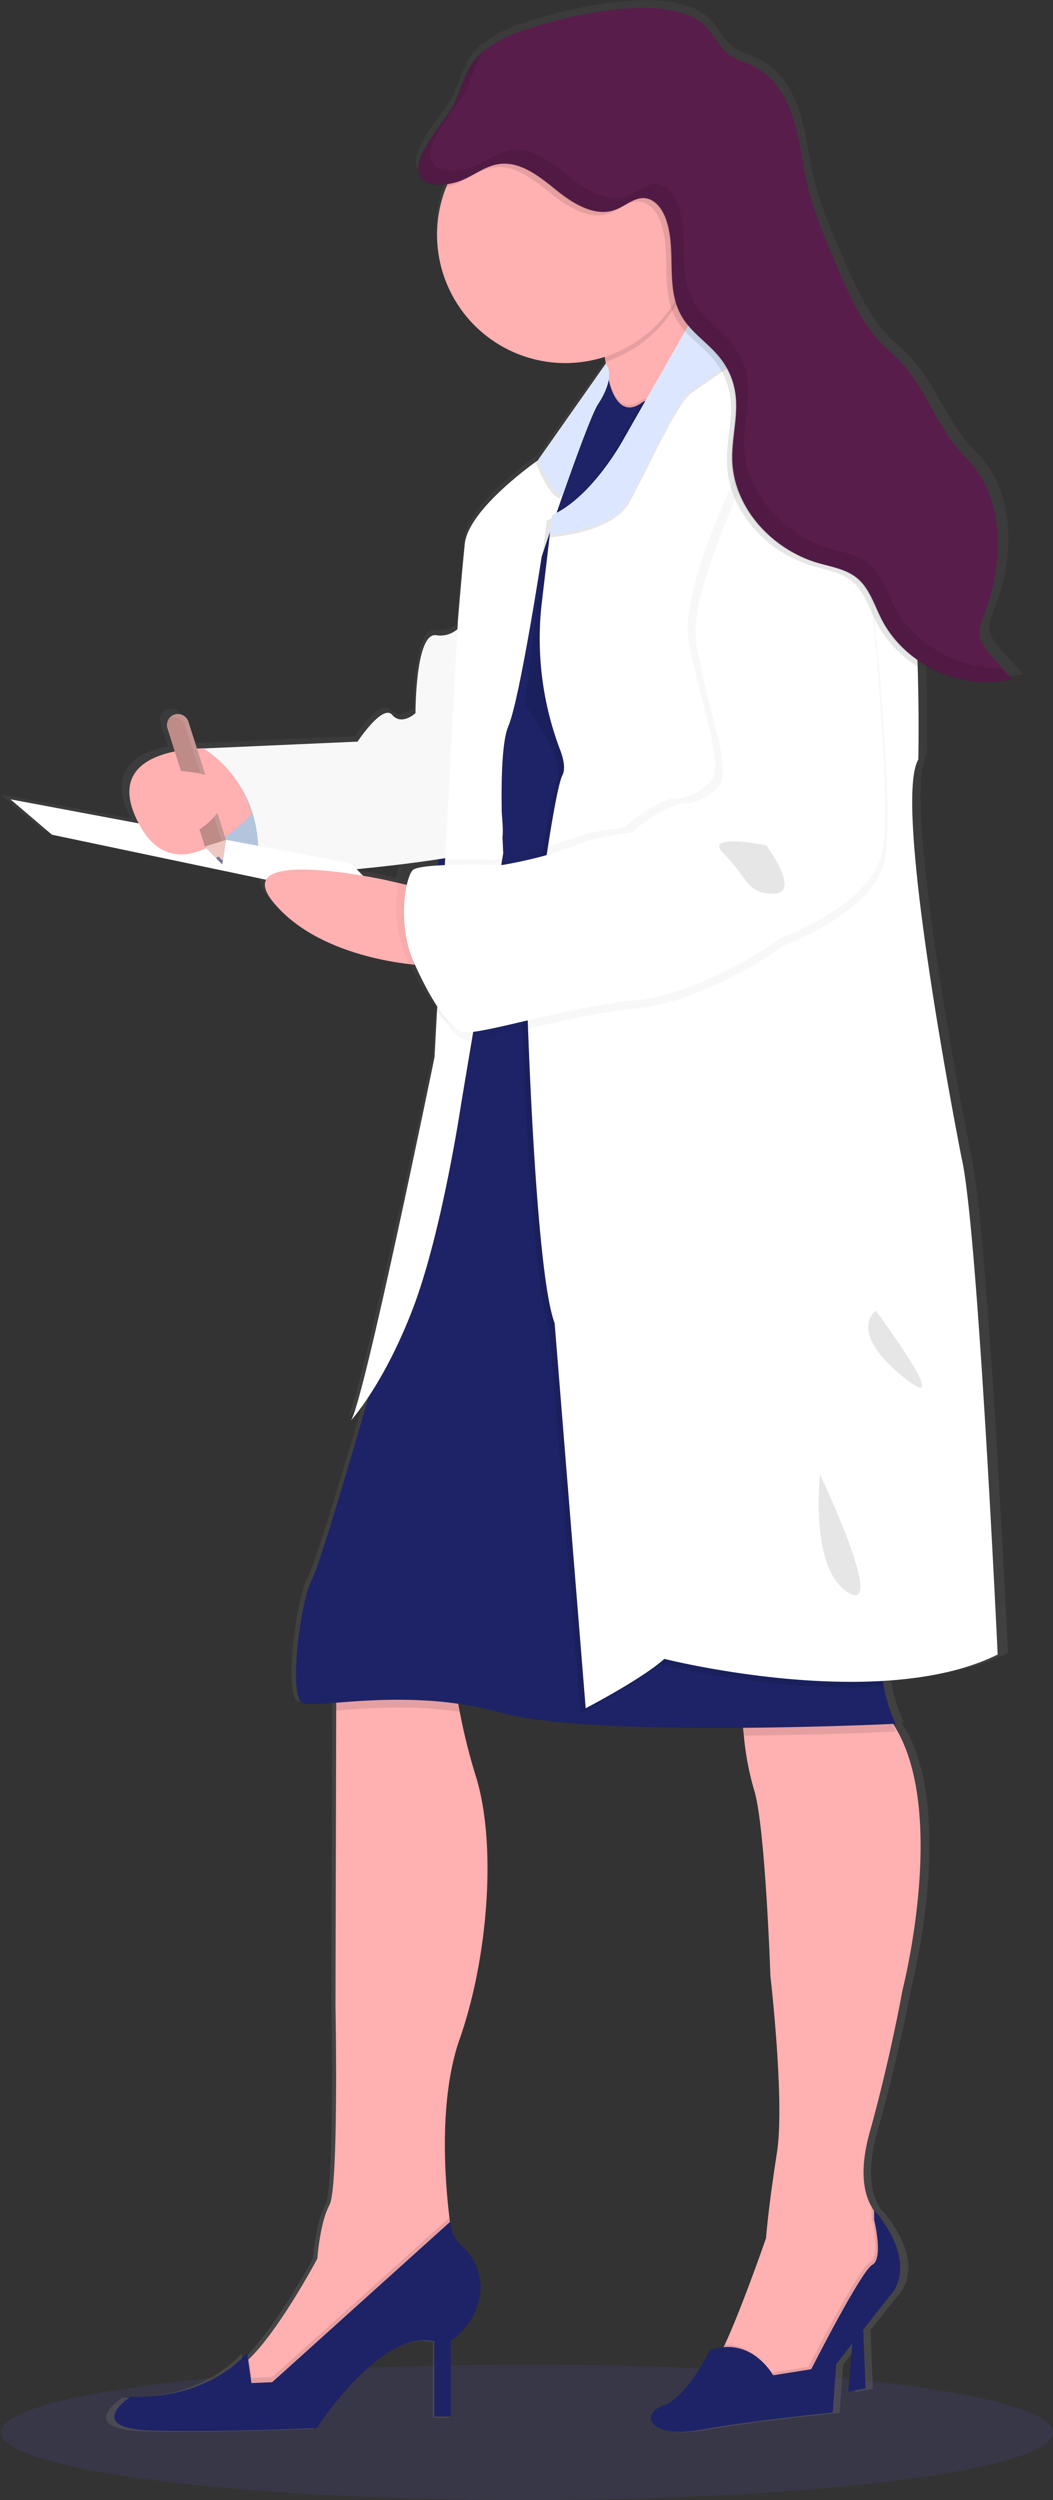 <svg id="b098510b-f452-4b85-993b-a1bbfe267c61" xmlns="http://www.w3.org/2000/svg" xmlns:xlink="http://www.w3.org/1999/xlink" viewBox="0 0 320.06 759.58"><rect x="0" y="0" width="320.06" height="759.58" fill="#333333" stroke="none"/><defs><style>.cls-1{fill:#6c63ff;}.cls-1,.cls-12,.cls-5{opacity:0.1;}.cls-1,.cls-12,.cls-5,.cls-8{isolation:isolate;}.cls-2{fill:url(#linear-gradient);}.cls-3{fill:#1d2366;}.cls-4{fill:#ffb0b1;}.cls-6{fill:#c7daf5;}.cls-12,.cls-7{fill:#fff;}.cls-8{opacity:0.03;}.cls-9{fill:#dce7ff;}.cls-10{fill:#591d4b;}.cls-11{fill:#be8b87;}.cls-13{fill:#efc8c4;}.cls-14{fill:#727a9c;}</style><linearGradient id="linear-gradient" x1="593.12" y1="-26.63" x2="593.12" y2="712.37" gradientTransform="matrix(1, 0, 0, -1, -47.24, 725.37)" gradientUnits="userSpaceOnUse"><stop offset="0" stop-color="gray" stop-opacity="0.25"/><stop offset="0.54" stop-color="gray" stop-opacity="0.12"/><stop offset="1" stop-color="gray" stop-opacity="0.1"/></linearGradient></defs><ellipse class="cls-1" cx="160.18" cy="739.01" rx="159.88" ry="20.58"/><rect class="cls-1" x="143.55" y="192.68" width="37.4" height="37.4"/><rect class="cls-1" x="143.55" y="284.92" width="37.4" height="37.4"/><rect class="cls-1" x="143.55" y="377.15" width="37.4" height="37.4"/><rect class="cls-1" x="143.55" y="469.39" width="37.4" height="37.4"/><path class="cls-2" d="M685.53,363.63s-21.71-108-13.4-121.45c0,0,.31-12.49-.19-28.41v-1.83a39.65,39.65,0,0,0,4.56,2.63,36.94,36.94,0,0,0,24.85,3.21l-6.57-7.33c-1.58-1.74-3.23-3.64-3.57-5.95s.61-4.38,1.42-6.44c6.25-15.78,6.58-35.63-5.45-47.67C677,140.27,674.54,127.2,663.51,118c-8.06-6.77-12.49-16.7-16.68-26.3-3.53-8.11-7.1-16.29-9.12-24.89-1.58-6.72-2.21-13.67-4.38-20.23s-6.23-12.94-12.58-15.87c-2.26-1-4.78-1.63-6.84-3-2.71-1.83-4.34-4.8-6.3-7.41-10-13.15-43.29-5.4-59.06-.06a33,33,0,0,0-11.68,6.47l.14-.24c.12-.2.27-.39.4-.59A20.57,20.57,0,0,0,533,30.75c-2.3,3.64-3.26,7.89-5.18,11.83-2.31,4.67-15.19,17.7-9.65,23a4.88,4.88,0,0,0,1.31.84,11.49,11.49,0,0,0,6.58.66l-.24.56A38.37,38.37,0,0,0,523,82.17c0,21.61,17.82,39.12,39.81,39.12A40,40,0,0,0,575,119.41c.09.5.17,1,.27,1.5a3.82,3.82,0,0,0,.09.59h0l-.7,1a.94.94,0,0,0-.12-.18l-20.64,28.85c-3.16,2.23-21.33,15.37-22.35,25.24-1.08,10.79-2.16,23.43-2.16,23.43l-.15,2.71a8.12,8.12,0,0,1-6.57,1.77c-6.44-1.05-6.44,23.67-6.44,23.67s-4.29,3.94-7.24.53-10.72,8.16-10.72,8.16l-48.79,2.1h0l-1.11.07-2.63-8.14a3.42,3.42,0,0,0-4.3-2.19,4,4,0,0,0-.6.24l-.18.11-.34.24-.17.15a3.57,3.57,0,0,0-.27.28l-.15.18-.08.08h0a3.34,3.34,0,0,0-.48,2.95l2.27,7c-9.42,1.89-19,7.23-11.19,21.93l-39.79-7.35,12.87,10.81,66.45,13.72c-.88,1.57-.3,3.86,2.45,7.08,11.83,13.9,33.4,17.68,42.08,18.65A74.57,74.57,0,0,0,522.8,319l-.75,13.85s-22,105.53-26,110.88a62.68,62.68,0,0,0,5.56-7.32c-6.38,21.68-15.29,51.36-17.64,55.8-3.76,7.1-7.24,35.83-3,37.67,1.31.57,5.07.29,10.44-.11v2.38l-.24,90.18s1.08,55.32-1.88,60.59-3.75,16.34-3.75,16.34-11.83,21.81-21.21,30.58a.91.91,0,0,1-.21.18l-.29-2s-11.27,14.23-36.2,13.43c0,0-15,9.75,7.25,10.28s50.66-.79,50.66-.79,19.84-30.24,36.46-26.3v22.92h5.09V724.24a20.85,20.85,0,0,0,9.06-13.72,16.66,16.66,0,0,0-5.94-15.42,9.88,9.88,0,0,1-3.25-7.21l-.18.16c0-.46-.12-.93-.17-1.42-1.46-11.83-3.29-36.25,3.17-54.32,8.84-24.77,11.53-59.27,5.08-79.81a184.32,184.32,0,0,1-5.11-20c-.16-.86-.3-1.67-.44-2.43a103.38,103.38,0,0,1,13.06,2.62c14.93,4.12,47.57,4.88,75.45,4.66.07.76.14,1.56.24,2.37a85.35,85.35,0,0,0,3.1,16.46c3.5,10.52,5.1,56.89,5.1,56.89s4.51,38.14,2,53.65c-1.31,8.63-2.63,17.29-3.38,26v.17s-7.39,21-12.79,32.46c-.13.29-.28.58-.41.86a17,17,0,0,0-4.22.93S600.33,741.6,593.11,744s-4.83,10.27,11.52,7.37,41-5.26,41-5.26l1.07-14.75,5-6.28-1.32,14.71,5.36-1-.71-17.9,8.21-10.28s9.93-8.84-4.82-26.22v.38c-.16-.25-.3-.51-.48-.76v-.08c-2.44-3.79-4.39-10.85-.82-23.38,6.44-22.64,10.19-43.19,10.19-43.19s14.38-55.06-2.91-81.1h.76a44,44,0,0,1-3.72-11.58c-.09-.47-.16-1-.23-1.45,12.79-.74,25.35-3.06,35.59-8C696.8,515.08,690.63,384.43,685.53,363.63ZM523.1,272.5v.27l-2.63.13Zm-9,1.25a2.94,2.94,0,0,0-1.18.57,11.64,11.64,0,0,0-2.06,5.4l-4.11-.92s-2.88-.62-7-1.31l-2-2C503.14,275.07,508.74,274.41,514.08,273.75Z" transform="translate(-390.42 -13)"/><polygon class="cls-3" points="259.4 708.03 257.84 726.66 263.08 725.61 262.29 705.4 259.4 708.03"/><path class="cls-4" d="M530.12,632.56c-6.32,18-4.53,42.33-3.11,54.13.52,4.37,1,7,1,7s-9.45,21.53-10.24,22.35S490,733.39,490,733.39l-18.89,11s-19.17-8.4-10-11.3a13.82,13.82,0,0,0,5-3.38c9.2-8.74,20.76-30.47,20.76-30.47s.79-11,3.68-16.28,1.84-60.38,1.84-60.38l.22-89.88V521l36,.26a80.11,80.11,0,0,0,1.55,11.84,179.84,179.84,0,0,0,5,19.93C541.41,573.55,538.78,607.88,530.12,632.56Z" transform="translate(-390.42 -13)"/><path class="cls-5" d="M528,693.72s-9.45,21.53-10.24,22.35S490,733.39,490,733.39l-18.89,11s-19.17-8.4-10-11.3a13.82,13.82,0,0,0,5-3.38l.81,5.75,6.3-.26,53.91-48.51C527.53,691.06,528,693.72,528,693.72Z" transform="translate(-390.42 -13)"/><path class="cls-3" d="M527.36,687.94l-54.21,48.84-6.3.26-1.31-9.2s-11,14.17-35.5,13.38c0,0-14.71,9.72,7.08,10.25s49.61-.79,49.61-.79,19.44-30.24,35.7-26.3v22.84h5V724.17a20.78,20.78,0,0,0,8.86-13.68,16.73,16.73,0,0,0-5.8-15.35A9.92,9.92,0,0,1,527.36,687.94Z" transform="translate(-390.42 -13)"/><path class="cls-4" d="M654.82,660.65c-3.5,12.49-1.6,19.52.8,23.3V684a43,43,0,0,1,6.28,15.34l.21,1.18-24.66,36-13.39,5.26s-21.52-7.35-17.59-9.46c1-.51,2.52-3.25,4.28-7,5.26-11.37,12.52-32.36,12.52-32.36v-.17c.76-8.67,2-17.3,3.32-25.9,2.4-15.48-2-53.47-2-53.47s-1.57-46.19-5-56.7a86.51,86.51,0,0,1-3.07-16.35c-.71-6.58-.86-12-.86-12s14.17-19.73,40.15,1.57a28.64,28.64,0,0,1,5.43,5.89c17.95,25.54,3.5,81.79,3.5,81.79S661.11,638.07,654.82,660.65Z" transform="translate(-390.42 -13)"/><path class="cls-5" d="M662.15,700.55l-24.66,36-13.39,5.26s-21.52-7.35-17.59-9.46c1-.51,2.52-3.25,4.28-7,9.12-.08,13.84,8.6,13.84,8.6l11.54-1.84s15.23-29.93,18.65-31.76.52-13.66.52-13.66v-3a4.09,4.09,0,0,0,.28.33V684a43,43,0,0,1,6.28,15.34Z" transform="translate(-390.42 -13)"/><path class="cls-3" d="M625.41,734.68s-6.57-12.08-19.17-7.62c0,0-7.08,14.47-14.17,16.81s-4.72,10.23,11.29,7.35S643.52,746,643.52,746l1.05-14.72,16.28-20.73s9.7-8.8-4.73-26.12v3s2.89,11.83-.53,13.66S637,732.83,637,732.83Z" transform="translate(-390.42 -13)"/><path class="cls-5" d="M528.55,521.26a80,80,0,0,0,1.55,11.83c-14.81-2.17-28.55-1.09-37.56-.38V521Z" transform="translate(-390.42 -13)"/><path class="cls-5" d="M662.69,539.1s-21,1-46.12,1.23c-.71-6.57-.87-12-.87-12s14.17-19.72,40.15,1.58a28.39,28.39,0,0,1,5.43,5.89A32.88,32.88,0,0,0,662.69,539.1Z" transform="translate(-390.42 -13)"/><path class="cls-3" d="M662.69,536.73s-92.15,4.46-120.23-3.42-55.92-1-60.12-2.88-.79-30.45,2.89-37.54,23.88-78.76,23.88-78.76l19.44-101.32L549,307.16l1.45-.4,35.67-9.84,26.14-7.22s52,202.93,47.52,217.89A38.27,38.27,0,0,0,659,525.2,44.12,44.12,0,0,0,662.69,536.73Z" transform="translate(-390.42 -13)"/><path class="cls-6" d="M460.8,243.51s-18.4,19.72-4.47,30.72,23.11,1,23.11,1Z" transform="translate(-390.42 -13)"/><path class="cls-5" d="M460.8,243.51s-18.4,19.72-4.47,30.72,23.11,1,23.11,1Z" transform="translate(-390.42 -13)"/><path class="cls-4" d="M609.53,113.84s-2.16,2-5.4,5.07c-4.63,4.33-11.48,10.65-17.56,16-8.41,7.33-15.36,12.7-12.87,8.11s2-12.58.78-20.06c-.1-.5-.18-1-.27-1.49a137.83,137.83,0,0,0-4.06-16.25s13.6-17.57,21.12-24.49c2.8-2.63,4.76-3.71,4.88-1.89.13,2.46,2,7.89,4.26,13.65a5,5,0,0,0,.21.54c1.52,4,3.24,8,4.76,11.49C607.69,109.84,609.53,113.84,609.53,113.84Z" transform="translate(-390.42 -13)"/><path class="cls-5" d="M600.62,93a39,39,0,0,1-26.14,29.93,137,137,0,0,0-4.33-17.74s25.6-33.07,26-26.38C596.24,81.33,598.24,87,600.62,93Z" transform="translate(-390.42 -13)"/><path class="cls-5" d="M571.92,131.75l3.32-4.67s2.19,13.38,10.27,7.48S594,179,594,179l-8.67,129.56L522.7,304.8l1.77-62.6,7.09-31.56,17.53-45.88,10.42-15.16Z" transform="translate(-390.42 -13)"/><path class="cls-3" d="M594,179.79l-7.89,117.15-.83,12.41-34.91-2.09-1.32-.08-26.3-1.58L524.51,243l7.09-31.56,17.52-45.88,10.43-15.16L572,132.47l3.32-4.66s2.19,13.39,10.27,7.49l.17-.12h0C593.61,130.18,594,179.79,594,179.79Z" transform="translate(-390.42 -13)"/><path class="cls-7" d="M532.48,200.46S529.34,207,523,206s-6.29,23.67-6.29,23.67-4.2,3.94-7.09.52-10.52,8.14-10.52,8.14l-47.78,2.11s21.26,9.72,17.09,39.12c0,0,72.19-4.47,74.55-11.3S532.48,200.46,532.48,200.46Z" transform="translate(-390.42 -13)"/><path class="cls-8" d="M532.48,200.46S529.34,207,523,206s-6.29,23.67-6.29,23.67-4.2,3.94-7.09.52-10.52,8.14-10.52,8.14l-47.78,2.11s21.26,9.72,17.09,39.12c0,0,72.19-4.47,74.55-11.3S532.48,200.46,532.48,200.46Z" transform="translate(-390.42 -13)"/><polygon class="cls-7" points="3.19 242.86 15.79 253.61 119.48 275.4 106.63 262.28 3.19 242.86"/><path class="cls-7" d="M572.12,135.89c-1.72,2.63-6.65,16.09-10.77,27.85-3.43,9.79-6.3,18.41-6.3,18.41s-6.69,43.57-10.11,51.45-1.56,38.59-1.56,38.59L530.64,348s-5.78,39.12-14.69,62.49c-8.8,23-18.59,33.78-18.89,34.12C501,439.31,522.5,334.2,522.5,334.2l7.1-132.57s1-12.59,2.09-23.36S554,152.8,554,152.8l20.54-29.21C576.65,126.35,575.26,131.17,572.12,135.89Z" transform="translate(-390.42 -13)"/><path class="cls-4" d="M518.57,306.26s-30.25-1.32-44.89-18.91,33.85-7,33.85-7l12.61,2.89Z" transform="translate(-390.42 -13)"/><path class="cls-5" d="M659.8,507.61a38.23,38.23,0,0,0-.76,17.6c-33,2.34-68.29-6.57-68.29-6.57-6.57,6.05-23.89,15-23.89,15l-9.44-117c-6-15.78-8.4-98.45-8.4-98.45s.54-4.32,1.31-10.81a1.12,1.12,0,0,1,.07-.48c2.35-18.11,7-52.1,9.31-56.69,3.16-6.31-9.7-23.1-9.7-23.1l5.85-49.9.71-6C568.9,165.62,578.35,148,578.35,148l7.26-12.71h0c7.89-5.06,8.3,44.55,8.3,44.55L586,297l26.14-7.22S664.26,492.64,659.8,507.61Z" transform="translate(-390.42 -13)"/><path class="cls-7" d="M693.66,515.69c-36,17.86-101.33,1.32-101.33,1.32-6.57,6-23.89,15-23.89,15L559,415c-6-15.78-8.39-98.45-8.39-98.45s7.6-61.68,10.75-68c.92-1.84.48-4.57-.61-7.52A95.13,95.13,0,0,1,555,197l2.52-21.44.7-6C570.54,164,580,146.39,580,146.39l6.57-11.52,12.1-21.22,5.73-10,1,.88,7.42,6.73,7.89,6.57c10.3,8.68,28.09,24,37.27,33.31,8.07,8.23,10.62,40.25,11.36,64.35.49,15.87.2,28.31.2,28.31-8.14,13.4,13.15,121,13.15,121C687.62,385.52,693.66,515.69,693.66,515.69Z" transform="translate(-390.42 -13)"/><path class="cls-8" d="M624.63,146.13S600,193.11,602.81,211s11,38.06,7.09,42.78a14.53,14.53,0,0,1-11.56,5.78c-3.94.26-14.46,7.61-14.46,8.4s-9.72.79-18.41,4.47-21.53,5.77-21.53,5.77-25-.79-27.31,1.58-4.72,16.53.27,27.82,10.52,19.73,14.7,21.26,30.71-7.35,52.24-9.45,44.89-19.16,44.89-19.16S654.46,291,659,275.54,653.46,175,653.46,175,645.89,135.36,624.63,146.13Z" transform="translate(-390.42 -13)"/><path class="cls-8" d="M621.47,142.19s-24.68,47-21.79,64.83,11,38.07,7.08,42.8a14.46,14.46,0,0,1-11.55,5.77c-3.94.27-14.46,7.62-14.46,8.41s-9.72.79-18.41,4.45-21.53,5.78-21.53,5.78-25-.79-27.29,1.57-4.74,16.55.26,27.83,10.52,19.72,14.7,21.26,30.72-7.35,52.24-9.44,44.89-19.17,44.89-19.17,25.72-9.21,30.18-24.67-5.51-100.55-5.51-100.55S642.73,131.43,621.47,142.19Z" transform="translate(-390.42 -13)"/><path class="cls-7" d="M623.85,143.76s-24.68,47-21.79,64.84,11,38.07,7.09,42.79a14.45,14.45,0,0,1-11.56,5.78c-3.94.27-14.46,7.62-14.46,8.39s-9.71.79-18.41,4.47-21.53,5.77-21.53,5.77-25-.78-27.31,1.58-4.72,16.54.27,27.83,10.52,19.72,14.7,21.26,30.71-7.35,52.24-9.46S628,297.86,628,297.86s25.73-9.21,30.24-24.68-5.44-100.54-5.44-100.54S645.1,133.06,623.85,143.76Z" transform="translate(-390.42 -13)"/><path class="cls-5" d="M623.31,269.81s-19.72-3.95-12.86,2.63,6.83,12.33,15.23,12.07S623.31,269.81,623.31,269.81Z" transform="translate(-390.42 -13)"/><path class="cls-5" d="M656.64,411.26s-8.91,6,8.14,19.95S656.64,411.26,656.64,411.26Z" transform="translate(-390.42 -13)"/><path class="cls-5" d="M639.63,460.88c0,.78-3.16,28.92,8.65,36S639.63,460.88,639.63,460.88Z" transform="translate(-390.42 -13)"/><path class="cls-4" d="M452.15,240.34c-9.52.33-30.08,3.24-19.42,23.13,9.43,17.61,25.27,5.84,34.19-3.09A33.61,33.61,0,0,0,452.15,240.34Z" transform="translate(-390.42 -13)"/><path class="cls-4" d="M467.89,259.29Z" transform="translate(-390.42 -13)"/><path class="cls-4" d="M467,260.22l.39-.4Z" transform="translate(-390.42 -13)"/><path class="cls-5" d="M620.69,118.6c-10.09,6.9-18.56,12.72-20.22,13.93-4.52,3.36-13.15,23-18.71,33.09-4.43,8.08-18.83,10.16-24.26,10.67l.7-6c12.34-5.52,21.8-23.11,21.8-23.11l24.4-42.79,8.4,7.64Z" transform="translate(-390.42 -13)"/><path class="cls-9" d="M620.69,117.81c-10.09,6.9-18.56,12.73-20.22,13.95-4.52,3.34-13.15,23-18.71,33.07-4.43,8.08-18.83,10.16-24.26,10.67l.7-6C570.54,164,580,146.38,580,146.38l24.4-42.79,8.4,7.62S616,113.81,620.69,117.81Z" transform="translate(-390.42 -13)"/><path class="cls-4" d="M601.26,84.3a39,39,0,1,1-16.9-32.12A38.94,38.94,0,0,1,601.26,84.3Z" transform="translate(-390.42 -13)"/><path class="cls-5" d="M669.32,215.46A34.57,34.57,0,0,1,656.74,202c-2.2-4.34-3.66-9.35-7.41-12.43-3.38-2.76-7.89-3.43-12.09-4.67-13.84-4.09-25.43-16.71-25.87-31.12-.21-6.78,1.91-13.56,1-20.28A22.53,22.53,0,0,0,607.93,123a35.88,35.88,0,0,0-3.8-4.09c-1.84-1.73-3.78-3.42-5.46-5.26a20.18,20.18,0,0,1-2.76-3.74,18,18,0,0,1-1.51-3.49c-2.63-8-.24-17.59-3.13-25.73l-.16-.45c-1.09-2.89-3.31-5.78-6.4-6S579,76.57,576,77.72c-6.17,2.39-12.82-1.69-18-5.84s-10.94-8.9-17.48-8c-4.32.62-7.74,3.56-11.73,5.09a17.88,17.88,0,0,1-2.77.8,39,39,0,0,1,74.32,22.67c.06.18.13.35.21.54,1.52,3.94,3.24,8,4.76,11.49l7.42,6.73,7.89,6.57c10.3,8.68,28.09,24,37.27,33.31C666,159.36,668.56,191.36,669.32,215.46Z" transform="translate(-390.42 -13)"/><path class="cls-10" d="M528.4,45c1.88-3.82,2.82-8.11,5.06-11.74,3.3-5.26,9.06-8.62,15-10.66,15.45-5.33,48.1-13.06,57.86,0,1.92,2.63,3.51,5.55,6.16,7.36,2,1.38,4.47,2,6.7,3,6.22,2.92,10.19,9.28,12.3,15.78s2.75,13.46,4.3,20.16c2,8.58,5.47,16.72,8.94,24.81,4.09,9.55,8.43,19.45,16.32,26.19,10.77,9.21,13.15,22.24,23.14,32.34,11.84,12,11.46,31.78,5.36,47.49-.81,2.06-1.71,4.22-1.4,6.42s2,4.19,3.49,5.94l6.47,7.3c-15.31,3.69-32.63-4.3-39.75-18.33-2.2-4.34-3.66-9.34-7.42-12.43-3.37-2.76-7.89-3.42-12.08-4.65C625,179.84,613.4,167.21,613,152.8c-.21-6.77,1.91-13.55.95-20.25A22.22,22.22,0,0,0,609.5,122c-3.61-4.72-9.07-7.89-12-13.15-5-8.8-1.2-20.22-4.79-29.66-1.1-2.9-3.31-5.79-6.4-6s-5.74,2.34-8.69,3.48c-6.16,2.39-12.81-1.67-18-5.84s-10.94-8.9-17.49-8c-4.33.61-7.73,3.55-11.72,5.09-2.94,1.13-8.91,2.15-11.49-.34C513.52,62.62,526.13,49.64,528.4,45Z" transform="translate(-390.42 -13)"/><path class="cls-5" d="M662,196.69c-2.21-4.34-3.65-9.34-7.41-12.41-3.37-2.77-7.89-3.44-12.1-4.67-13.82-4.09-25.42-16.73-25.87-31.14-.21-6.77,1.91-13.56,1-20.26a22.4,22.4,0,0,0-4.4-10.45c-3.63-4.73-9.09-7.89-12-13.15-5-8.79-1.19-20.21-4.8-29.67-1.09-2.88-3.31-5.77-6.39-6s-5.74,2.36-8.69,3.5c-6.15,2.39-12.82-1.68-18-5.84s-10.95-8.9-17.49-8c-4.32.62-7.74,3.56-11.71,5.09-3,1.13-8.93,2.16-11.51-.33-5.41-5.26,7.2-18.21,9.46-22.86,1.88-3.84,2.81-8.12,5.07-11.75l.38-.59a20.71,20.71,0,0,0-4.32,4.92c-2.25,3.63-3.18,7.89-5.06,11.74-2.28,4.66-14.89,17.65-9.46,22.87,2.63,2.5,8.55,1.47,11.49.34,4-1.54,7.39-4.48,11.72-5.09,6.57-.93,12.36,3.81,17.49,8s11.83,8.23,18,5.84c2.94-1.15,5.52-3.72,8.68-3.49s5.26,3.12,6.4,6c3.59,9.44-.2,20.87,4.79,29.67,2.94,5.16,8.4,8.4,12,13.14a22.35,22.35,0,0,1,4.4,10.52c1,6.71-1.16,13.48-1,20.25.44,14.47,12,27,25.87,31.15,4.17,1.24,8.71,1.9,12.08,4.66,3.77,3.09,5.26,8.08,7.42,12.42,7.12,14,24.44,22,39.75,18.33l-3-3.44C681.47,216.17,668,208.63,662,196.69Z" transform="translate(-390.42 -13)"/><path class="cls-5" d="M571.33,136.68c-1.72,2.63-6.65,16.09-10.77,27.85-3.85-1.5-7.35-11.06-7.35-11.06l20.54-29.22C575.86,127.14,574.48,131.94,571.33,136.68Z" transform="translate(-390.42 -13)"/><path class="cls-9" d="M572.12,135.89c-1.72,2.63-6.65,16.09-10.77,27.85-3.85-1.49-7.35-11.06-7.35-11.06l20.54-29.21C576.65,126.35,575.26,131.17,572.12,135.89Z" transform="translate(-390.42 -13)"/><path class="cls-11" d="M452.7,270.22l-11.38-35.91a3.35,3.35,0,0,1,2.17-4.22h0a3.37,3.37,0,0,1,4.21,2.18l11.38,35.87L458,275.65Z" transform="translate(-390.42 -13)"/><path class="cls-12" d="M442.4,231.15h0a3.37,3.37,0,0,1,4.22,2.18L458,269.2l-.85,5.63.83.87,1.13-7.51-11.46-35.87a3.36,3.36,0,0,0-4.2-2.18h0a3.33,3.33,0,0,0-1.75,1.31A4,4,0,0,1,442.4,231.15Z" transform="translate(-390.42 -13)"/><polygon class="cls-13" points="62.29 257.22 68.68 255.19 67.74 261.35 67.55 262.7 65.68 260.75 62.29 257.22"/><path class="cls-14" d="M456.1,273.75a1.45,1.45,0,0,1,.4-.34.58.58,0,0,1,.62,0,1.69,1.69,0,0,1,.23.36,1.13,1.13,0,0,0,.81.54l-.2,1.31Z" transform="translate(-390.42 -13)"/><path class="cls-4" d="M441.25,247.06s22.84-.13,17.46,9.59-13.78,10.88-13.78,10.88Z" transform="translate(-390.42 -13)"/></svg>